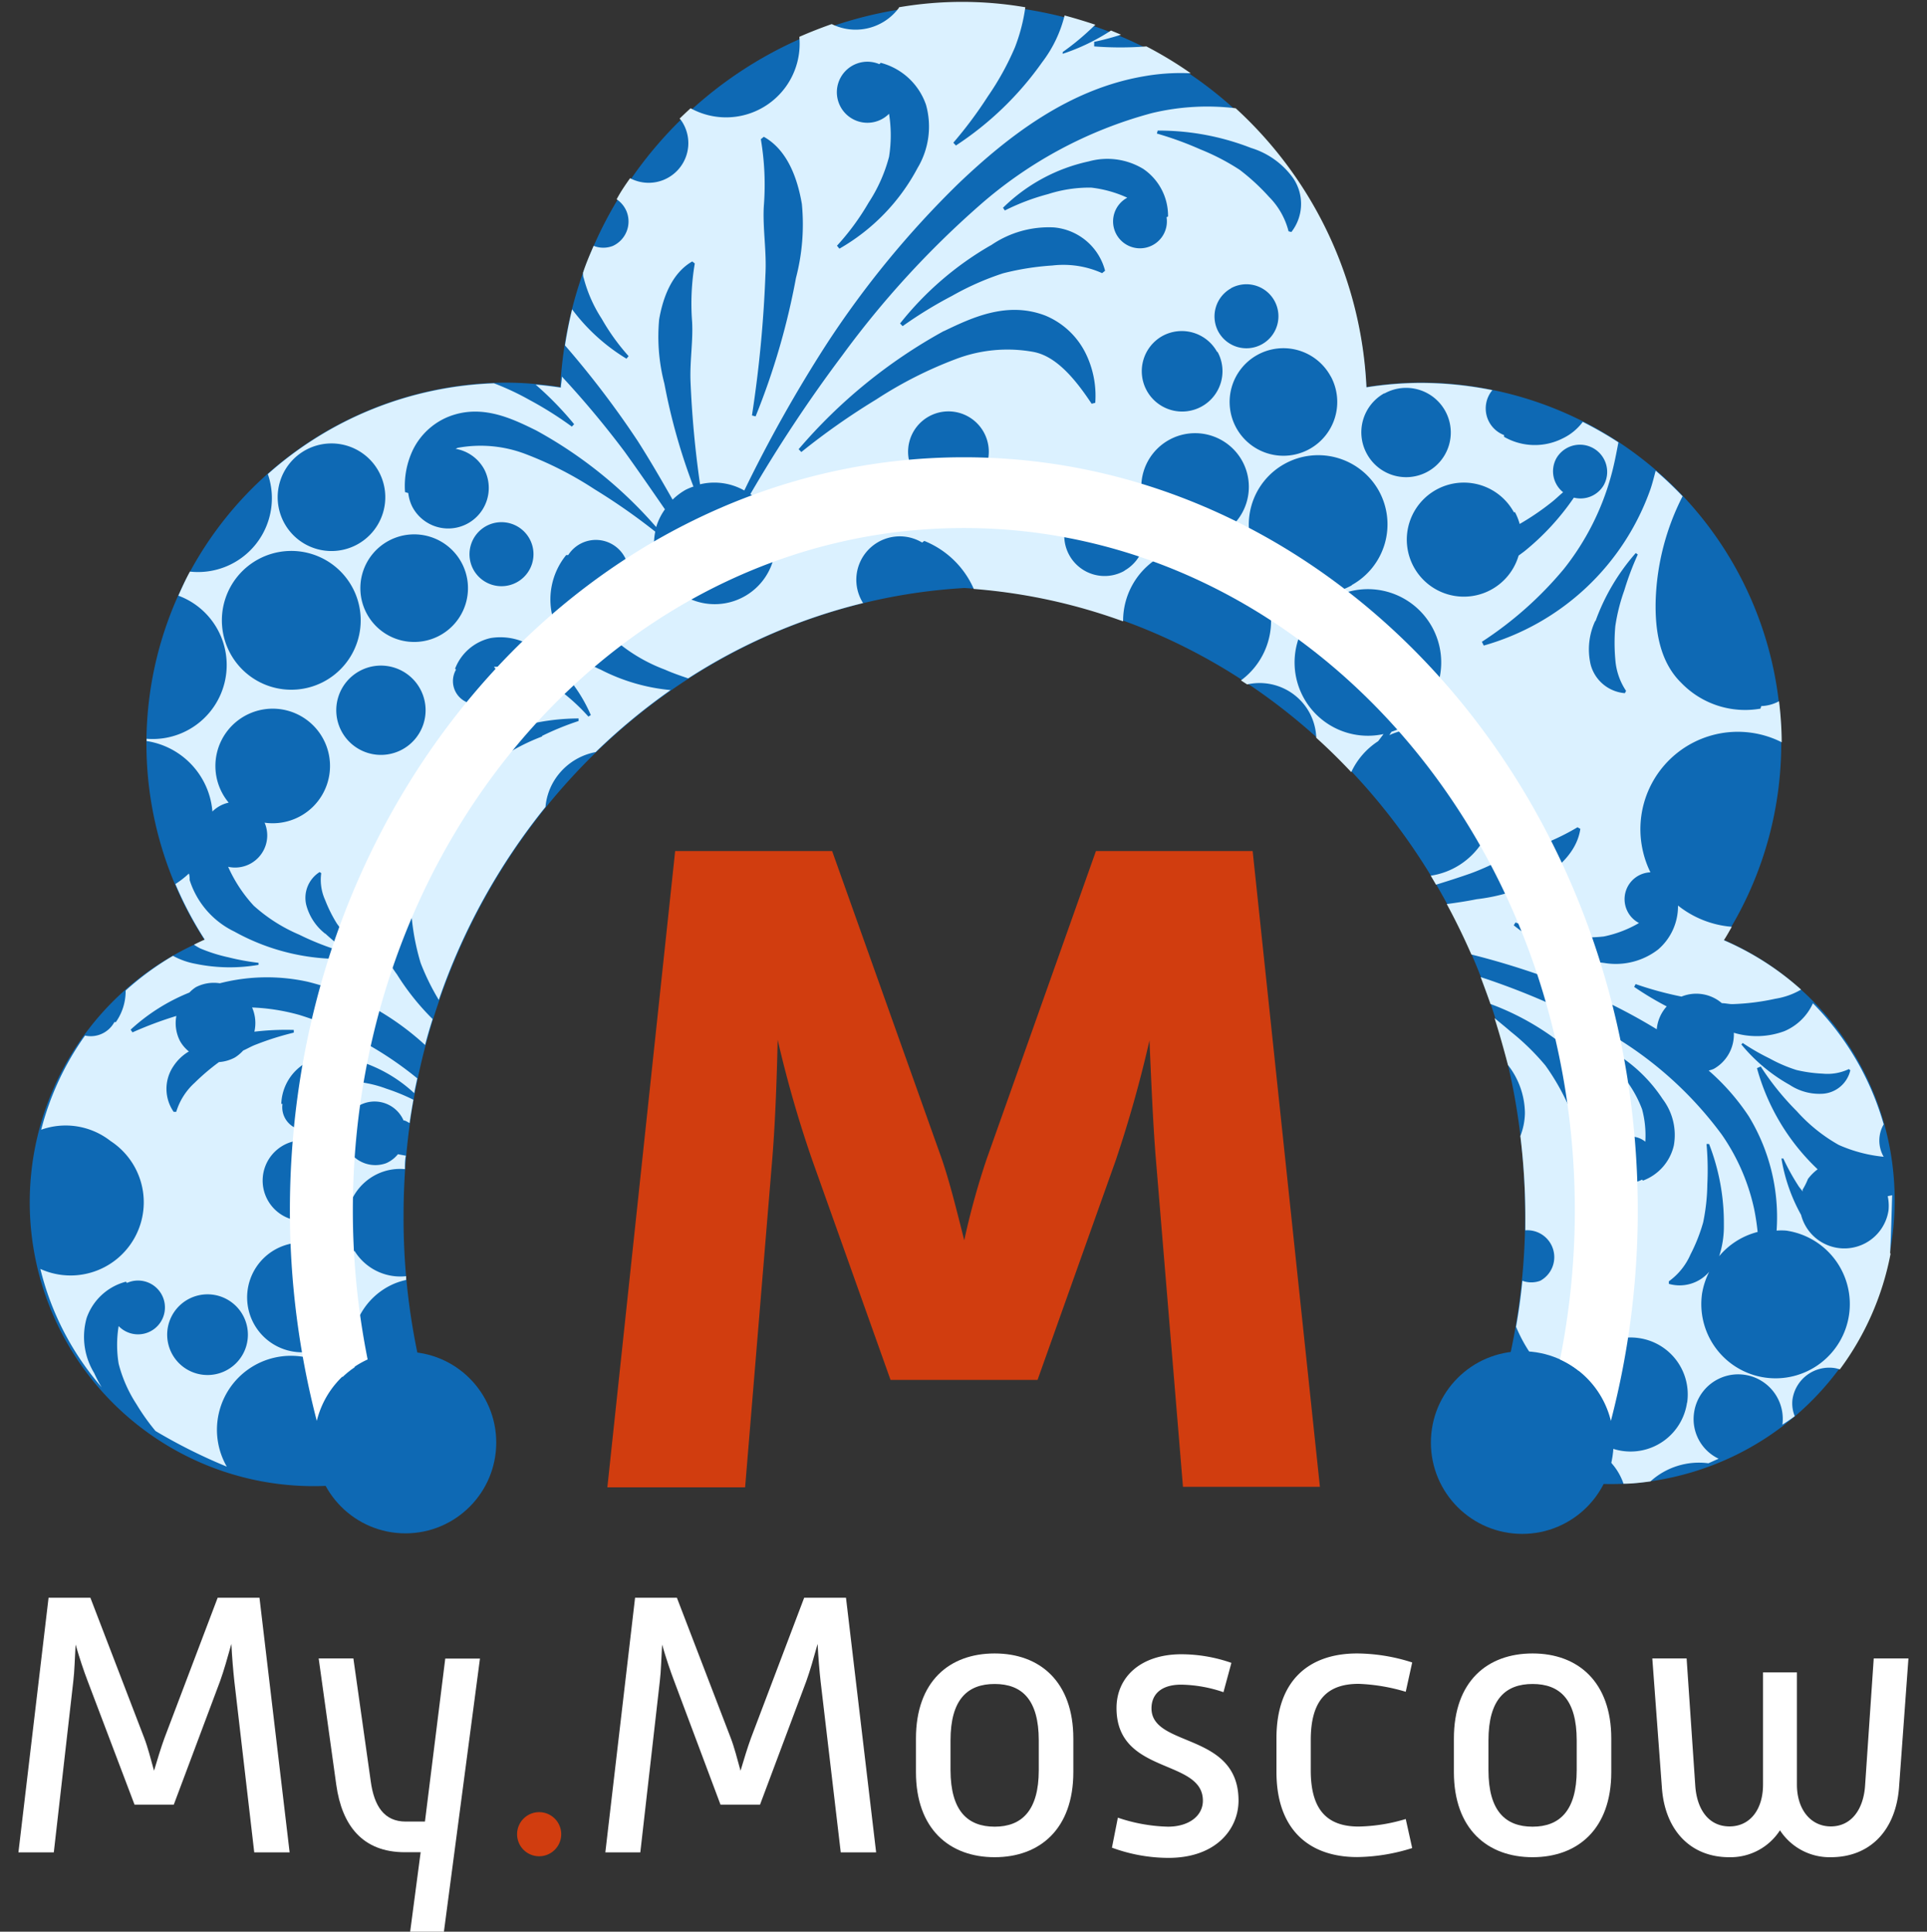 <svg id="Icons" xmlns="http://www.w3.org/2000/svg" viewBox="0 0 143.25 143.63"><rect x="0" y="0" width="143.25" height="143.63" fill="#333333" stroke="none"/><defs><style>.cls-1{fill:#0e69b4;}.cls-2{fill:#dbf1ff;}.cls-3{fill:#fff;}.cls-4{fill:#d13d0f;}</style></defs><title>logo_whiteText</title><path class="cls-1" d="M128.09,69.9a26.84,26.84,0,0,0-22.52-41.45,26.38,26.38,0,0,0-4,.33,30,30,0,0,0-59.92,0,26.38,26.38,0,0,0-4-.33A26.84,26.84,0,0,0,15.21,69.9a21.11,21.11,0,1,0,18,38.14A49,49,0,0,1,30,90.38c0-24.94,18.45-45.31,41.69-46.66,23.24,1.36,41.69,21.73,41.69,46.66A49,49,0,0,1,110.08,108a21.1,21.1,0,1,0,18-38.14Z"/><path class="cls-2" d="M26.55,102.15a5.16,5.16,0,0,1,2.82-6.73,5.23,5.23,0,0,1,.82-.25c0-.09,0-.19,0-.28A4,4,0,0,1,26.35,93c-.25.27-.49.57-.73.88a3.81,3.81,0,0,1,.59,1,4.08,4.08,0,1,1-1.08-1.49,5.76,5.76,0,0,1,.65-2.19,4,4,0,0,1,2.48-4,3.93,3.93,0,0,1,1.84-.27c0-.34,0-.69.07-1l-.59-.11a2.29,2.29,0,0,1-.88.67A2.35,2.35,0,0,1,26,85.66a8.59,8.59,0,0,0-.95.21l-.19-.16a3,3,0,0,1,.65-1.21A2.35,2.35,0,0,1,30,83.31c.16,0,.3.13.45.19.08-.58.18-1.16.28-1.73a14.89,14.89,0,0,0-2-.82A8.68,8.68,0,0,0,26,80.4a7.5,7.5,0,0,0-2.35.53h0A1.7,1.7,0,1,1,21,82.08l-.09,0a3.67,3.67,0,0,1,1.74-3,4.5,4.5,0,0,1,3.54-.32,10.61,10.61,0,0,1,4.6,2.52c.07-.37.15-.73.23-1.1a26,26,0,0,0-8.75-4.71,15.13,15.13,0,0,0-3.53-.56,2.88,2.88,0,0,1,.17,1.8,19.92,19.92,0,0,1,2.93-.13l0,.2a21.32,21.32,0,0,0-2.82.89c-.33.12-.62.3-.94.44a3,3,0,0,1-.62.52,2.93,2.93,0,0,1-1.18.34,16.42,16.42,0,0,0-1.81,1.54,4.8,4.8,0,0,0-1.37,2.16l-.19,0a3,3,0,0,1,0-3.42,3.48,3.48,0,0,1,1.13-1.07,2.71,2.71,0,0,1-.65-.76,2.9,2.9,0,0,1-.28-1.88,28.07,28.07,0,0,0-3.26,1.22l-.14-.2a14.31,14.31,0,0,1,4.37-2.76,2.59,2.59,0,0,1,.48-.4,2.89,2.89,0,0,1,1.78-.29A14.1,14.1,0,0,1,22.89,73a20.07,20.07,0,0,1,8.71,4.7q.26-1,.56-1.93a18.33,18.33,0,0,1-2.65-3.32,6.64,6.64,0,0,1-1.33-4,3.75,3.75,0,0,1,2.65-3.41l.16.18a6.17,6.17,0,0,0-.36,3.23,17.36,17.36,0,0,0,.64,3.15,17.43,17.43,0,0,0,1.35,2.75A47.32,47.32,0,0,1,40.55,60a4.53,4.53,0,0,1,.57-1.83,4.63,4.63,0,0,1,3.16-2.25,45.64,45.64,0,0,1,5.57-4.61,14.19,14.19,0,0,1-5.2-1.52,6.43,6.43,0,0,1-3.5-3.67,5.23,5.23,0,0,1,.94-4.85l.15,0A2.44,2.44,0,1,1,43.95,45v0a10.75,10.75,0,0,0,2,2.79,12.25,12.25,0,0,0,3.48,2c.56.25,1.14.45,1.73.65a42.6,42.6,0,0,1,13-5.6,3.23,3.23,0,0,1,4.39-4.5l.16-.12a6.77,6.77,0,0,1,3.68,3.57,42,42,0,0,1,11.1,2.41,5.5,5.5,0,1,1,8.76,4.39l.46.3A4.22,4.22,0,0,1,97.35,53a4.27,4.27,0,0,1,.5,1.86c.9.81,1.76,1.66,2.6,2.55a5.51,5.51,0,0,1,2-2.3l.4-.53a5.45,5.45,0,1,1,1.41-.52,5,5,0,0,1-.82.35l-.16.25a5.5,5.5,0,1,1,3.08,10.45l.39.67c.85-.26,1.69-.53,2.52-.82,1.41-.5,2.7-1.26,4-1.7a17.65,17.65,0,0,0,4-1.75l.21.12c-.26,1.78-1.76,3-3.12,3.86a13.68,13.68,0,0,1-4.59,1.37c-.74.15-1.48.26-2.22.36.66,1.22,1.27,2.47,1.83,3.75a57.84,57.84,0,0,1,9.94,3.48,42.11,42.11,0,0,1,3.84,2.08,2.91,2.91,0,0,1,.74-1.7,23.89,23.89,0,0,1-2.42-1.45l.11-.21a25.76,25.76,0,0,0,3.41.93,2.92,2.92,0,0,1,3,.49c.26,0,.52.07.78.07a17.24,17.24,0,0,0,3.2-.4,5.49,5.49,0,0,0,1.91-.68,21.12,21.12,0,0,0-5.74-3.67c.21-.32.39-.65.59-1a7.35,7.35,0,0,1-4-1.58,4.24,4.24,0,0,1-1.48,3.27,5.15,5.15,0,0,1-4,1,13,13,0,0,1-6.73-2.8l.13-.21a16.17,16.17,0,0,0,3.34.89,10.08,10.08,0,0,0,3.23.15,8.59,8.59,0,0,0,2.61-1h0a2,2,0,0,1,.85-3.77h0a7.21,7.21,0,0,1-.58-1.67,7.24,7.24,0,0,1,10.34-8,26.58,26.58,0,0,0-.2-3.05,3,3,0,0,1-1.32.36l-.06.19a6.6,6.6,0,0,1-5.9-1.93c-1.68-1.65-1.94-4.12-1.89-6.1a18.28,18.28,0,0,1,2-7.76,27.44,27.44,0,0,0-2-1.9c-.12.45-.23.9-.38,1.35A18.48,18.48,0,0,1,110.3,48l-.14-.28a27.22,27.22,0,0,0,6.09-5.41,19.32,19.32,0,0,0,3.51-6.91c.23-.82.39-1.66.55-2.51a27.38,27.38,0,0,0-2.65-1.52,4,4,0,0,1-1.5,1.23,4.58,4.58,0,0,1-4.35-.12v-.13a2.12,2.12,0,0,1-.87-3.34,27.16,27.16,0,0,0-5.36-.54,26.38,26.38,0,0,0-4,.33A30,30,0,0,0,91.86,8.05a17.6,17.6,0,0,0-6.23.36,31.9,31.9,0,0,0-12.8,6.85A69.18,69.18,0,0,0,62.61,26.43a105.57,105.57,0,0,0-6.83,10.31,4.52,4.52,0,1,1-6.61,5.84,4.48,4.48,0,0,1-.46-3.05,45.9,45.9,0,0,0-4.51-3.15,26.6,26.6,0,0,0-5.13-2.62,9.37,9.37,0,0,0-5-.47c-.07,0-.14.07-.21.08A3,3,0,0,1,36,34.9a3,3,0,1,1-5.36,2.76,3.06,3.06,0,0,1-.29-1v0l-.24-.07a6.23,6.23,0,0,1,.6-3.17A5.07,5.07,0,0,1,33.3,31c2.47-1,4.74.11,6.55,1a32.46,32.46,0,0,1,8.93,7.19,4.44,4.44,0,0,1,.65-1.32c-1-1.45-2-2.9-3-4.29A69.43,69.43,0,0,0,41.77,28c0,.27-.06.54-.08.82-.62-.09-1.24-.17-1.87-.22a24.28,24.28,0,0,1,2.86,2.94l-.17.18a26.9,26.9,0,0,0-3.18-2,19.42,19.42,0,0,0-2.61-1.22,26.71,26.71,0,0,0-16.81,6.75,5.49,5.49,0,0,1-5.79,7.25c-.32.58-.59,1.18-.86,1.79A5.5,5.5,0,0,1,10.9,54.93c0,.06,0,.11,0,.17a5.78,5.78,0,0,1,4.27,3.07,5.71,5.71,0,0,1,.62,2.17A2.44,2.44,0,0,1,17,59.68a4.26,4.26,0,1,1,2.67,1.49,2.39,2.39,0,0,1-2.71,3.28s0,0,0,0a10.65,10.65,0,0,0,1.9,2.89,12.11,12.11,0,0,0,3.37,2.15,20.41,20.41,0,0,0,4,1.48l0,.3a16.13,16.13,0,0,1-8.8-2,6.4,6.4,0,0,1-3.33-3.83c0-.16,0-.32-.06-.49a6.69,6.69,0,0,1-1,.78,26.87,26.87,0,0,0,2.18,4.13c-.27.12-.54.25-.8.38a4.46,4.46,0,0,0,.47.28,11.77,11.77,0,0,0,2.09.66,17.52,17.52,0,0,0,2.24.41v.15a12.58,12.58,0,0,1-4.7-.08,5.57,5.57,0,0,1-1.66-.59,21.43,21.43,0,0,0-3.52,2.58A4,4,0,0,1,8.61,76H8.5a2,2,0,0,1-2.18,1,21.14,21.14,0,0,0-3.26,7,5.41,5.41,0,0,1,5.16.84A5.44,5.44,0,0,1,3,94.35a21,21,0,0,0,4.56,8.8A9.17,9.17,0,0,1,7,102.09,5.17,5.17,0,0,1,6.44,98,4.22,4.22,0,0,1,9.36,95.3l.08.09a2,2,0,1,1-.62,3.21.07.07,0,0,0,0,0,8.63,8.63,0,0,0,0,2.8,10.15,10.15,0,0,0,1.32,3,16.09,16.09,0,0,0,1.42,2,40.26,40.26,0,0,0,5.3,2.65,5.5,5.5,0,1,1,8.52,1.28,20.92,20.92,0,0,0,2.91-.47,5.46,5.46,0,0,1,3.32-4.2,4.89,4.89,0,0,1,.71-.21l-.06-.18A5.16,5.16,0,0,1,26.55,102.15ZM21.4,85a3,3,0,1,1-1.65,3.92A3,3,0,0,1,21.4,85Zm97.2-38.8a15.78,15.78,0,0,1,3-5.08l.15.11a21.2,21.2,0,0,0-1,2.66,13.82,13.82,0,0,0-.67,2.67,13.83,13.83,0,0,0,0,2.47,4.81,4.81,0,0,0,.8,2.34l-.09.17a2.87,2.87,0,0,1-2.54-2.11A5,5,0,0,1,118.59,46.16ZM72,36.19a3,3,0,1,1,1.16-4A3,3,0,0,1,72,36.19Zm11.61,6.24a3,3,0,1,1,1.16-4A3,3,0,0,1,83.57,42.44Zm7.13-2.7a4,4,0,1,1,1.59-5.48A4,4,0,0,1,90.7,39.74Zm-.23-13.57A3,3,0,1,1,86.38,25,3,3,0,0,1,90.48,26.17Zm1-4.73a2.38,2.38,0,1,1-.94,3.23A2.39,2.39,0,0,1,91.51,21.44Zm9,22.08a5.16,5.16,0,1,1,2-7A5.16,5.16,0,0,1,100.47,43.51Zm12.11-5.43a4.17,4.17,0,0,1,.35.88,19.43,19.43,0,0,0,2.34-1.59c.31-.24.59-.52.89-.77a2,2,0,0,1-.51-2.51,2,2,0,1,1,3.52,2A2,2,0,0,1,117,37a18.63,18.63,0,0,1-3.69,4l-.42.31a4.24,4.24,0,1,1-.35-3.22Zm-9.69-8.83a3.32,3.32,0,1,1-1.31,4.51A3.32,3.32,0,0,1,102.89,29.25Zm-4-1.26a4,4,0,1,1-5.48-1.59A4,4,0,0,1,98.93,28ZM86.06,9.71A18.83,18.83,0,0,1,93,11a6,6,0,0,1,3.14,2.26A3.4,3.4,0,0,1,96,17.25l-.21-.05a5.58,5.58,0,0,0-1.46-2.57,15.85,15.85,0,0,0-2.17-2,16.71,16.71,0,0,0-2.92-1.52A24.83,24.83,0,0,0,86,9.93ZM80.94,12a5.15,5.15,0,0,1,4.05.56,4.21,4.21,0,0,1,1.84,3.54l-.11.05a2,2,0,1,1-2.92-1.45h0a8.84,8.84,0,0,0-2.68-.75,10.06,10.06,0,0,0-3.2.48,16.58,16.58,0,0,0-3.22,1.22l-.14-.2A13,13,0,0,1,80.94,12Zm-7.29,6.25a7.56,7.56,0,0,1,4.7-1.34,4.32,4.32,0,0,1,3.8,3.22l-.22.18a7,7,0,0,0-3.69-.57,19.9,19.9,0,0,0-3.67.58A20.66,20.66,0,0,0,70.77,22a31.51,31.51,0,0,0-3.67,2.25l-.19-.2A23.66,23.66,0,0,1,73.65,18.24Zm-3.48,6.37c2.08-1,4.7-2.25,7.55-1.15a5.83,5.83,0,0,1,3,2.83,7.15,7.15,0,0,1,.7,3.65l-.27.07c-1.32-2-2.72-3.57-4.36-3.86a10.76,10.76,0,0,0-5.74.54,30.43,30.43,0,0,0-5.91,3,52,52,0,0,0-5.57,3.91l-.2-.21A38.65,38.65,0,0,1,70.17,24.61ZM29.84,55.76a3.32,3.32,0,1,1,1.43-4.47A3.32,3.32,0,0,1,29.84,55.76Zm10.46-1A15.38,15.38,0,0,0,37.76,56a14.1,14.1,0,0,0-1.87,1.74A4.85,4.85,0,0,0,34.61,60l-.19,0a3,3,0,0,1-.13-3.42,5.22,5.22,0,0,1,2.72-2,16.34,16.34,0,0,1,6-1.16l0,.19A21.06,21.06,0,0,0,40.29,54.72ZM36.17,39.1a2.38,2.38,0,1,1-1,3.21A2.39,2.39,0,0,1,36.17,39.1Zm.31,8.34a4.47,4.47,0,0,1,3.44.87,11.26,11.26,0,0,1,4,4.86l-.18.11a14.52,14.52,0,0,0-2.19-2,8.7,8.7,0,0,0-2.42-1.43,7.45,7.45,0,0,0-2.41-.27h0a1.71,1.71,0,1,1-2.82.21l-.07-.07A3.69,3.69,0,0,1,36.48,47.44Zm-2.12-5.51a4,4,0,1,1-5.43-1.74A4,4,0,0,1,34.36,41.93ZM22.84,33.4a4,4,0,1,1-1.74,5.43A4,4,0,0,1,22.84,33.4ZM24,50.72a5.16,5.16,0,1,1,2.22-7A5.16,5.16,0,0,1,24,50.72Zm.17,18.7a4,4,0,0,1-1.41-2.16,2.27,2.27,0,0,1,1-2.42l.12.08a3.64,3.64,0,0,0,.29,2,10.44,10.44,0,0,0,.88,1.76,10.67,10.67,0,0,0,1.45,1.64,17.88,17.88,0,0,0,1.71,1.49l-.07.13A12.62,12.62,0,0,1,24.19,69.42ZM16.6,102a3,3,0,1,1,1.62-3.86A3,3,0,0,1,16.6,102Z"/><path class="cls-2" d="M50,37.15a4.74,4.74,0,0,1,.95-.72,3.91,3.91,0,0,1,.6-.25,44.7,44.7,0,0,1-2.16-7.65A13.87,13.87,0,0,1,49,23.75c.27-1.56.91-3.42,2.46-4.31l.19.15a17.7,17.7,0,0,0-.2,4.33c.08,1.42-.17,2.89-.12,4.39a75.54,75.54,0,0,0,.71,7.7,4.53,4.53,0,0,1,3.29.46,103.83,103.83,0,0,1,6.1-10.86,70.31,70.31,0,0,1,9.86-12c3.75-3.57,8.23-7,13.76-7.94a15.56,15.56,0,0,1,3.47-.22,29.36,29.36,0,0,0-3.3-2,24.6,24.6,0,0,1-3.88,0l0-.34c.69-.14,1.36-.33,2-.53l-.75-.31A15.33,15.33,0,0,1,79,4L79,3.87a18.71,18.71,0,0,0,2-1.63c.15-.13.28-.27.43-.4-.75-.25-1.51-.48-2.29-.69a9.47,9.47,0,0,1-1.67,3.48,23.8,23.8,0,0,1-6.41,6.19l-.19-.21a31,31,0,0,0,2.57-3.45,20.62,20.62,0,0,0,2-3.62,13.18,13.18,0,0,0,.78-3,27.75,27.75,0,0,0-9.39,0c0,.06-.08.13-.13.2a4,4,0,0,1-4.87,1.05c-.82.29-1.62.6-2.41.95a5.47,5.47,0,0,1-8.08,5.31c-.28.25-.55.51-.82.77a1.49,1.49,0,0,1,.15.18,2.95,2.95,0,0,1-3.83,4.25c-.36.51-.7,1-1,1.57a2,2,0,0,1,.73.88,2,2,0,0,1-1,2.58,1.94,1.94,0,0,1-1.44,0c-.28.65-.56,1.29-.79,2,0,.14,0,.27.06.42a10.28,10.28,0,0,0,1.33,3,15.92,15.92,0,0,0,2,2.78l-.16.19A14.23,14.23,0,0,1,42.53,23q-.32,1.32-.53,2.68a68.92,68.92,0,0,1,5.42,7.13C48.33,34.24,49.17,35.69,50,37.15ZM66.09,8.46s0,0,0,0a2.27,2.27,0,1,1-.72-3.69l.1-.1a4.86,4.86,0,0,1,3.37,3.13,6,6,0,0,1-.63,4.69,15,15,0,0,1-5.81,6l-.18-.22a18.39,18.39,0,0,0,2.35-3.2,11.61,11.61,0,0,0,1.52-3.41A10.17,10.17,0,0,0,66.09,8.46Zm-9.31,6.89a20.34,20.34,0,0,0-.22-5l.22-.18c1.79,1,2.52,3.17,2.83,5a15.76,15.76,0,0,1-.44,5.5,53.11,53.11,0,0,1-3,10.29l-.27-.07a91.49,91.49,0,0,0,1-10.45C57,18.68,56.69,17,56.78,15.35Z"/><path class="cls-2" d="M140.51,93.16c.07-1.46.11-2.87.15-4.29l-.33.07a3.44,3.44,0,0,1,.06,1.05,3.32,3.32,0,0,1-6.5.34,12.83,12.83,0,0,1-1.46-4.19l.14,0a16.19,16.19,0,0,0,1.1,2c.1.17.23.29.33.45a.65.65,0,0,0,0-.13,5.25,5.25,0,0,0,.4-.8,3.63,3.63,0,0,1,.72-.72,16.26,16.26,0,0,1-4.51-7.52l.28-.12a20.22,20.22,0,0,0,2.68,3.32,12.23,12.23,0,0,0,3.12,2.51,10.81,10.81,0,0,0,3.34.88h0a2.41,2.41,0,0,1,0-2.41,21,21,0,0,0-5.26-9,4.07,4.07,0,0,1-2.12,2.07,5.92,5.92,0,0,1-3.76.12,2.93,2.93,0,0,1-1.5,2.69,2.85,2.85,0,0,1-.37.12A16.74,16.74,0,0,1,130,83a14.43,14.43,0,0,1,2.07,8.5,4.51,4.51,0,0,1,.71,0,5.52,5.52,0,1,1-6.25,4.67,5.6,5.6,0,0,1,.53-1.61,2.9,2.9,0,0,1-3,.9l0-.19a4.84,4.84,0,0,0,1.61-2,12.75,12.75,0,0,0,.94-2.38,14.88,14.88,0,0,0,.31-2.83,21.45,21.45,0,0,0-.06-3l.19,0a16.2,16.2,0,0,1,1.1,6,7.15,7.15,0,0,1-.35,2.34,5.51,5.51,0,0,1,2.86-1.8c-.06-.57-.14-1.11-.25-1.66A15.41,15.41,0,0,0,128,84.37a27.75,27.75,0,0,0-9.57-8.18,54.6,54.6,0,0,0-8.36-3.54c.25.67.5,1.34.73,2a19.51,19.51,0,0,1,5.48,3.11,6.62,6.62,0,0,1,2.56,3.38,3.75,3.75,0,0,1-1.4,4.09l-.22-.12A6,6,0,0,0,116.5,82a17,17,0,0,0-1.62-2.78,17.88,17.88,0,0,0-2.58-2.52c-.39-.34-.79-.66-1.2-1,.36,1.14.69,2.31,1,3.49a5.89,5.89,0,0,1,1.26,3.57,4.91,4.91,0,0,1-.34,1.71,49.86,49.86,0,0,1,.37,5.94c0,.36,0,.71,0,1.07a2,2,0,0,1,1.11,3.75,1.92,1.92,0,0,1-1.33,0c-.11,1.15-.27,2.3-.47,3.42a11.31,11.31,0,0,0,1,1.88,16.23,16.23,0,0,0,2,2.78l-.15.19a15.47,15.47,0,0,1-3.27-2.7c-.18.85-.39,1.69-.61,2.51a22.35,22.35,0,0,1,5.42,1.11l-.06.34a23.4,23.4,0,0,0-4.9.31c-.34,0-.7.11-1,.18-.29.93-.61,1.85-1,2.75a20.2,20.2,0,0,0,2.59,1.13,4.63,4.63,0,0,1,4.36-1.81,4.51,4.51,0,0,1,3.61,3c.66,0,1.32-.08,2-.17A5.36,5.36,0,0,1,127,108.8l.76-.34a3.26,3.26,0,0,1-1.83-3.39,3.31,3.31,0,0,1,6.57.86c.33-.21.62-.41.92-.63a2.5,2.5,0,0,1-.17-1.24,2.76,2.76,0,0,1,3.13-2.34,2.59,2.59,0,0,1,.39.1,21,21,0,0,0,3.77-8.59Zm-11.06-15.5.1-.11a16.59,16.59,0,0,0,2,1.15,10.83,10.83,0,0,0,2,.86,10.44,10.44,0,0,0,1.95.27,3.68,3.68,0,0,0,1.94-.34l.11.09a2.26,2.26,0,0,1-2,1.74,4,4,0,0,1-2.5-.65A12.61,12.61,0,0,1,129.45,77.66Zm-10.76.15.11-.17a11.18,11.18,0,0,1,4.8,4.08,4.42,4.42,0,0,1,.83,3.45,3.66,3.66,0,0,1-2.29,2.61l-.08-.07a1.71,1.71,0,1,1,.25-2.82s0,0,0,0a7.52,7.52,0,0,0-.24-2.41,8.59,8.59,0,0,0-1.4-2.43A14.81,14.81,0,0,0,118.69,77.81Zm6.72,26.48a4.24,4.24,0,1,1-3.59-4.8A4.23,4.23,0,0,1,125.42,104.29Z"/><circle class="cls-1" cx="30.14" cy="107.26" r="6.75"/><circle class="cls-1" cx="113.16" cy="107.26" r="6.79"/><path class="cls-3" d="M26.23,90c0-28,20.34-50.74,45.42-50.74S117.07,62,117.07,90a56.45,56.45,0,0,1-1.1,11.08,6.78,6.78,0,0,1,3.78,4.57,62,62,0,0,0,2-15.65c0-30.91-22.43-56-50.1-56S21.55,59.1,21.55,90a62.06,62.06,0,0,0,2,15.65,6.8,6.8,0,0,1,3.78-4.57A56.45,56.45,0,0,1,26.23,90Z"/><path class="cls-4" d="M50.19,63.28H61.86L70,86.14c.56,1.61,1.12,3.85,1.68,6.08a56,56,0,0,1,1.68-6.08l8.11-22.86H93.12l5,47.27H87.94l-2-24.19c-.21-2.45-.35-5.73-.49-9a91.63,91.63,0,0,1-2.52,8.95l-5.8,16.29H66.2l-5.8-16.29a86.72,86.72,0,0,1-2.59-9c-.07,3.36-.21,6.64-.42,9.09l-2,24.19H45.15Z"/><path class="cls-3" d="M3.61,118.8H6.72l4,10.42c.25.64.5,1.6.73,2.44.25-.84.53-1.76.78-2.44l3.95-10.42h3.11l2.24,18.93H18.9L17.42,125c-.08-.73-.17-1.76-.22-2.77-.28,1-.56,2-.84,2.77l-3.44,9.18H10L6.52,125c-.28-.73-.62-1.74-.9-2.72-.06,1-.08,2-.17,2.72L4,137.73H1.37Z"/><path class="cls-3" d="M23.69,123.31h2.58l1.29,9.13c.25,1.85,1,3,2.6,3h1.43l1.51-12.12h2.58L33,143.63H30.49l.78-5.91H30.1c-3.16,0-4.68-2-5.1-5Z"/><path class="cls-4" d="M38.44,136.38a1.64,1.64,0,0,1,3.28,0,1.64,1.64,0,1,1-3.28,0Z"/><path class="cls-3" d="M47.21,118.8h3.11l4,10.42c.25.64.5,1.6.73,2.44.25-.84.53-1.76.78-2.44l3.95-10.42h3.11l2.24,18.93H62.5L61,125c-.08-.73-.17-1.76-.22-2.77-.28,1-.56,2-.84,2.77l-3.44,9.18H53.56L50.12,125c-.28-.73-.62-1.74-.9-2.72-.06,1-.08,2-.17,2.72L47.6,137.73H45Z"/><path class="cls-3" d="M68.09,129.27c0-4.26,2.49-6.33,5.85-6.33s5.85,2.1,5.85,6.33v2.49c0,4.23-2.49,6.33-5.85,6.33s-5.85-2.1-5.85-6.33Zm5.85,6.55c2,0,3.28-1.18,3.28-4.2v-2.21c0-3.05-1.26-4.2-3.28-4.2s-3.28,1.15-3.28,4.2v2.21C70.67,134.65,71.93,135.82,73.95,135.82Z"/><path class="cls-3" d="M83.1,135.15a12.46,12.46,0,0,0,3.72.67c1.57,0,2.6-.81,2.6-1.93C89.43,130.73,83,132,83,127c0-2.32,1.82-4,4.82-4a11.32,11.32,0,0,1,3.72.64l-.59,2.18a10.14,10.14,0,0,0-3.14-.56c-1.54,0-2.21.76-2.21,1.76,0,2.94,6.47,1.74,6.47,6.86,0,2.1-1.65,4.26-5.21,4.26a12.21,12.21,0,0,1-4.2-.76Z"/><path class="cls-3" d="M94.89,129.24c0-4.37,2.49-6.3,6-6.3a13.59,13.59,0,0,1,4.09.67l-.48,2.18a13.86,13.86,0,0,0-3.5-.59c-2.35,0-3.56,1.23-3.56,4.17v2.27c0,2.91,1.2,4.17,3.56,4.17a12.85,12.85,0,0,0,3.5-.56l.48,2.16a14,14,0,0,1-4.09.67c-3.53,0-6-2-6-6.33Z"/><path class="cls-3" d="M108.08,129.27c0-4.26,2.49-6.33,5.85-6.33s5.85,2.1,5.85,6.33v2.49c0,4.23-2.49,6.33-5.85,6.33s-5.85-2.1-5.85-6.33Zm5.85,6.55c2,0,3.28-1.18,3.28-4.2v-2.21c0-3.05-1.26-4.2-3.28-4.2s-3.28,1.15-3.28,4.2v2.21C110.65,134.65,111.91,135.82,113.93,135.82Z"/><path class="cls-3" d="M122.83,123.31h2.55l.64,9.41c.11,1.82,1,3.08,2.55,3.08s2.49-1.29,2.49-3.11v-8.34h2.52v8.34c0,1.82,1,3.11,2.52,3.11s2.44-1.26,2.55-3.08l.64-9.41h2.58l-.7,9.6c-.25,3.22-2.18,5.18-5.07,5.18a4.4,4.4,0,0,1-3.78-2,4.37,4.37,0,0,1-3.78,2c-2.86,0-4.79-2-5-5.21Z"/></svg>